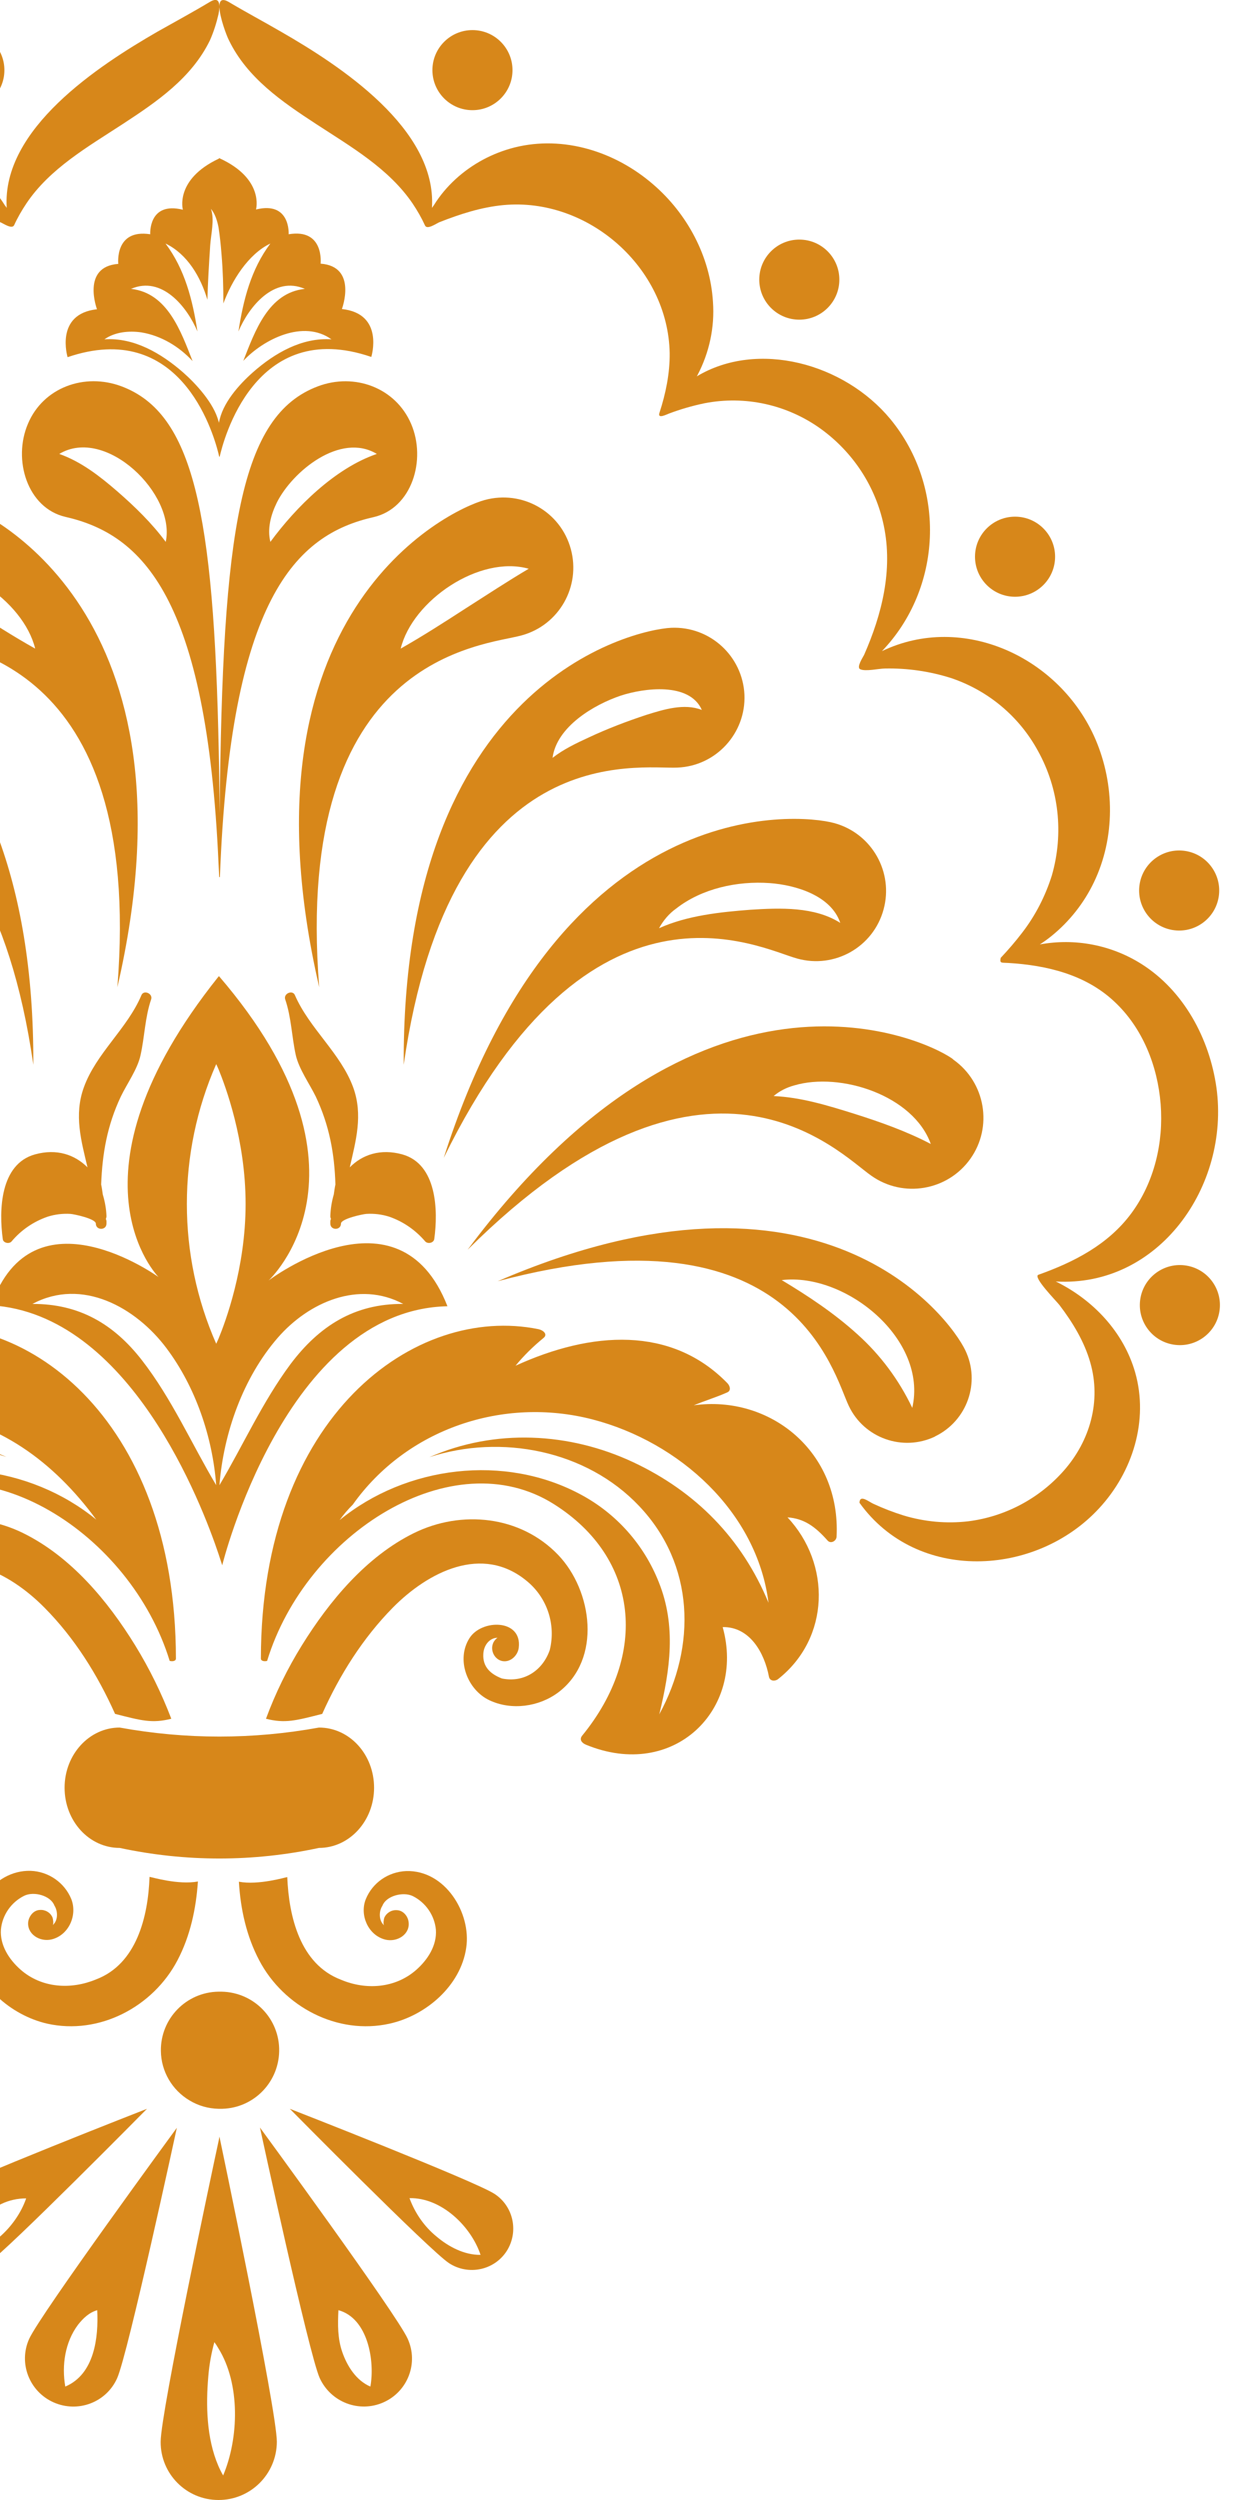 <?xml version="1.0" encoding="utf-8"?>
<!-- Generator: Adobe Illustrator 23.0.6, SVG Export Plug-In . SVG Version: 6.00 Build 0)  -->
<svg version="1.1" id="Layer_1" xmlns="http://www.w3.org/2000/svg" xmlns:xlink="http://www.w3.org/1999/xlink" x="0px" y="0px"
	 viewBox="0 0 540 1080" style="enable-background:new 0 0 540 1080;" xml:space="preserve">
<style type="text/css">
	.st0{clip-path:url(#SVGID_2_);}
	.st1{fill:#D7871A;}
</style>
<title>accent</title>
<g>
	<defs>
		<rect id="SVGID_1_" width="540" height="1080"/>
	</defs>
	<clipPath id="SVGID_2_">
		<use xlink:href="#SVGID_1_"  style="overflow:visible;"/>
	</clipPath>
	<g class="st0">
		<path class="st1" d="M165.7,1037.8c10.5-4.7,15.2-17,10.4-27.5c-4.7-10.5-63.8-91.2-63.8-91.2s21.1,97.7,25.8,108.2
			C142.9,1037.8,155.2,1042.5,165.7,1037.8z M146.2,998c12.8,3.5,15.8,22,13.8,33c-6.1-2.6-10-8.8-12.1-14.8S145.9,1004.2,146.2,998
			z"/>
		<path class="st1" d="M218.8,972.6c5.4-8.3,3.1-19.4-5.1-24.8c-8.3-5.5-88.5-36.8-88.5-36.8s60.5,61.3,68.8,66.7
			C202.3,983.1,213.4,980.8,218.8,972.6z M176.9,949.6c13.8-0.3,26.6,12.2,30.7,24.5c-7,0.1-13.8-3.5-19-7.9
			C183.3,961.9,179.3,956.1,176.9,949.6L176.9,949.6z"/>
		
			<ellipse transform="matrix(0.16 -0.987 0.987 0.16 48.08 826.011)" class="st1" cx="509.5" cy="384.8" rx="17.3" ry="17.3"/>
		<path class="st1" d="M241.1,671.7c-16.3-17-41.8-19.5-62.3-9.4s-36.5,29.3-48.4,48.5c-6.2,10-11.4,20.6-15.5,31.7
			c8.3,2.1,12.9,0.8,24.3-2.1c7.5-16.8,17.6-32.8,30.5-45.9c15.1-15.3,38.6-27.6,58-11.4c8.7,7.2,12.5,18.7,9.8,29.7
			c-3,8.7-11,14.3-20.7,12.3c-4.6-1.8-8.4-4.8-8-10.7c0.2-3.6,2.6-6.8,6.1-6.9c-0.8,0.6-1.5,1.4-1.9,2.4c-1.3,3.2,0.7,7.1,4.1,7.7
			s6.6-2.4,7-5.8c1.5-12.5-16.1-12.4-21.3-4.1c-5.9,9.3-0.9,22.3,8.6,26.8s21.4,2.9,29.8-3.4C260.1,716.8,255.9,687.1,241.1,671.7z"
			/>
		<path class="st1" d="M357.5,665.5c1.4,1.6,3.8,0.2,3.9-1.6c1.9-36.8-28.8-61.4-61.7-56.8c4.8-2,9.8-3.5,14.5-5.6
			c1.8-0.8,1.1-2.9,0-4c-24.2-24.8-58.7-22.5-91.5-7.5c3.6-4.4,7.7-8.4,12.1-12c2-1.6-0.2-3.4-2.2-3.8
			c-53.1-10.8-119.8,37.1-119.9,142.3c0,1.2,1.8,1.3,2.7,1c16.8-55.1,80.2-95.3,123.9-67.7c36.9,23.3,40.8,65,12.2,100
			c-1.3,1.6-0.3,3.1,1.6,3.9c38,15.7,69-15.3,59.1-50.8c11.6-0.2,18,10.9,20,21.5c0.4,1.9,2.6,2,3.9,1c22.6-17.8,22.9-49.9,4.1-69.9
			C347.3,656,352.1,659.4,357.5,665.5z M273.6,631.7c-27.7-13-59.8-14.6-88.1-2.2c31-10.1,67.8-3,90.6,21.1
			c24,25.3,24.8,60.5,8.7,90c4.7-19.3,7.4-38.2-0.2-57.1c-6.4-16.2-18.3-29.6-33.6-37.8c-32.9-17.8-75.6-12.5-104.3,11
			c1.7-2.4,3.6-4.6,5.7-6.7c23.3-32.8,65-46.8,103.6-36.8c37.3,9.7,71,39.8,76,79.2C320.5,664.6,300.6,644.4,273.6,631.7z"/>
		<path class="st1" d="M152.6,469.8c-5.4-14.8-18.9-25.4-25.2-39.9c-1-2.4-5-0.7-4.2,1.8c2.7,7.9,2.8,16.1,4.6,24.2
			c1.4,6,5.9,12.3,8.6,17.8c5.9,12.5,8.1,24.7,8.5,38c-0.3,1.4-0.5,2.9-0.7,4.3c-0.9,3.1-1.4,6.2-1.5,9.4c0,0.4,0.1,0.8,0.3,1.2
			c-0.2,0.3-0.3,0.7-0.3,1.1v0.9c0,3,4.6,3,4.6,0c0-2.1,9.4-4.1,11-4.2c3.3-0.2,6.6,0.2,9.8,1.2c6.1,2.1,11.4,5.8,15.6,10.7
			c1.1,1.2,3.6,0.7,3.9-1c1.7-12.3,1.2-32.4-13.8-36.6c-9.4-2.6-17.3,0.1-22.7,5.6C153.7,492.9,156.9,481.7,152.6,469.8z"/>
		<circle class="st1" cx="438.5" cy="240.5" r="17.3"/>
		<circle class="st1" cx="345.3" cy="120.8" r="17.3"/>
		<circle class="st1" cx="204.1" cy="30.3" r="17.3"/>
		<path class="st1" d="M168.4,874.2c15.6-3.5,30.6-16.3,33-32.7c2.3-15.2-9.2-33.7-25.9-33.2c-7.7,0.3-14.6,5-17.5,12.2
			c-2.7,6.8,1,15.5,8.4,17.4c5.2,1.3,10.9-2.3,10.1-7.7c-0.3-2.4-2.3-4.9-5-5c-2.4-0.2-4.6,1.2-5.5,3.3c-0.2,0.6-0.6,2.8,0,3.3
			c-2.4-2-2.4-6.1-0.8-8.5c1.6-4.3,8.9-6.2,13.1-4.2c5.6,2.8,9.4,8.3,10,14.5c0.5,6.8-3.5,13-8.5,17.4c-9.1,8-21.8,8.8-32.6,4.2
			c-17.5-6.7-22.4-27.1-23.1-44.3c-0.8,0.1-12.5,3.6-20.9,2c0.7,11.9,3.3,23.6,8.8,34C122.5,866.9,145.8,879.3,168.4,874.2z"/>
		<path class="st1" d="M209.4,216c-16.2,4.4-108.7,49.1-71.5,210.5c-11.4-143.7,71.3-147.5,87.4-152c16.2-4.4,25.7-21.1,21.3-37.3
			S225.6,211.6,209.4,216L209.4,216z M200.9,263c-9.1,5.9-18.3,11.8-27.8,17.2c5.1-20.8,34-40.5,55.3-34.5
			C219.1,251.2,210,257.2,200.9,263z"/>
		
			<ellipse transform="matrix(0.16 -0.987 0.987 0.16 -128.447 976.848)" class="st1" cx="509.9" cy="563.9" rx="17.3" ry="17.3"/>
		<path class="st1" d="M404,620.5c13.8-6.7,19.7-23.3,13-37.2c-6.6-13.9-62.3-90.1-202-29.8c127.9-34.1,145,40,151.7,53.9
			c6.6,13.9,23.3,19.8,37.2,13.2C403.9,620.5,404,620.5,404,620.5z M337.7,553c27.7-3.3,63.2,25.6,56.4,55.2
			c-5.7-12-13.7-22.8-23.6-31.7C360.5,567.4,349.2,559.9,337.7,553z"/>
		<path class="st1" d="M290,271.2C273.3,272,173.6,295.1,174.4,460C194.8,317.9,276,332.4,292.7,331.6c16.7-0.7,29.6-14.9,28.9-31.5
			C320.8,283.4,306.7,270.5,290,271.2z M279.3,308.8c-8.5,2.8-16.9,6-25,9.8c-5.4,2.5-10.9,5.1-15.6,8.8c1.8-13.5,17.9-23,29.5-26.9
			c9.8-3.2,29.6-6,35,6.2C295.6,303.7,286.7,306.5,279.3,308.8L279.3,308.8z"/>
		<path class="st1" d="M411.2,457.2c-14-9.6-109.1-51.7-209.2,82.7c103.4-102.9,160.5-41.6,174.4-32c13.8,9.8,33,6.5,42.8-7.3
			c9.8-13.8,6.5-33-7.3-42.8C411.7,457.6,411.5,457.4,411.2,457.2L411.2,457.2z M368.9,481.1c-11.2-3.5-22.9-7.1-34.7-7.6
			c2.6-2.2,5.6-3.7,8.9-4.6c20-5.9,51.5,4.3,59,25.3C391.6,488.7,380.3,484.7,368.9,481.1L368.9,481.1z"/>
		<path class="st1" d="M360.5,355.6c-16.2-4.5-118.6-13.2-168.8,144.6c63.4-129.5,136.5-90.5,152.7-86.1c16.2,4.5,32.9-5,37.3-21.2
			C386.1,376.8,376.7,360.1,360.5,355.6z M324.3,393c-13.1,1-27.5,2.5-39.6,8c1.8-3.3,4.3-6.3,7.4-8.5c11.1-8.7,26.5-12,40.4-11
			c11.1,0.8,26.5,5.3,30.5,17.2C351.9,391.6,337,392.2,324.3,393z"/>
		<path class="st1" d="M-5.2,977.7C3,972.3,63.5,911,63.5,911s-80.2,31.3-88.5,36.8c-8.3,5.4-10.6,16.6-5.1,24.8
			C-24.6,980.8-13.5,983.1-5.2,977.7z M0.6,952.1c3.3-1.6,7-2.4,10.7-2.4c-4.2,12.3-17,24.7-30.7,24.5
			C-15.9,964.4-8.7,956.5,0.6,952.1z"/>
		<path class="st1" d="M23.1,1037.8c10.5,4.7,22.8,0.1,27.5-10.4c0,0,0,0,0,0c4.7-10.5,25.8-108.2,25.8-108.2s-59.1,80.7-63.8,91.2
			C7.9,1020.8,12.6,1033.1,23.1,1037.8C23.1,1037.8,23.1,1037.8,23.1,1037.8z M33.7,1004.3c2.2-2.8,4.8-5.3,8.3-6.3
			c0.6,11.8-1.2,27.7-13.8,33C26.6,1021.8,28.1,1011.8,33.7,1004.3L33.7,1004.3z"/>
		<path class="st1" d="M94.4,1080c13.9,0,25.1-11.2,25.2-25.1c0-13.8-24.8-131.9-24.8-131.9l-0.3,1.6c-3,13.9-25,117.3-25.1,130.2
			C69.3,1068.7,80.5,1080,94.4,1080C94.4,1080,94.4,1080,94.4,1080z M90,1026.5c0.4-5,1.3-9.9,2.6-14.7c0.6,0.8,1.2,1.7,1.7,2.6l0,0
			c9.6,15.4,8.9,38.9,2.1,55c-0.8-1.4-1.5-2.8-2.1-4.2l0,0C89.2,1053.3,88.9,1039,90,1026.5z"/>
		<path class="st1" d="M-58,237.3c-4.4,16.2,5.1,32.9,21.3,37.3c16.2,4.4,98.9,8.2,87.4,151.9C88,265.1-4.5,220.4-20.7,216
			C-36.8,211.6-53.5,221.1-58,237.3z M15.2,280.2C5.7,274.9-3.5,269-12.7,263s-18.1-11.8-27.4-17.4
			C-18.8,239.7,10.1,259.4,15.2,280.2z"/>
		<path class="st1" d="M-132.8,300.1c-0.7,16.7,12.2,30.8,28.9,31.5c0,0,0,0,0,0c16.7,0.7,97.9-13.7,118.3,128.4
			C15.1,295-84.6,272-101.3,271.2C-118,270.5-132.1,283.4-132.8,300.1z M-77.9,301.2c10.9,4.1,25.8,13.4,27.4,26.1
			c-7.9-6.1-17.8-10-26.9-13.6s-18.9-7.6-28.9-8.3c-2.9-0.3-5.9,0.2-8.7,1.2C-109.2,293.8-87.9,297.5-77.9,301.2z"/>
		<path class="st1" d="M20.3,874.2c22.6,5.1,45.9-7.3,56.4-27.4c5.5-10.5,8-22.2,8.8-34c-8.4,1.6-20-1.9-20.9-2
			c-0.6,17.2-5.6,37.7-23.1,44.3c-10.8,4.5-23.5,3.8-32.6-4.2c-5-4.4-9-10.6-8.5-17.4c0.6-6.2,4.4-11.7,10-14.5
			c4.2-2.1,11.5-0.1,13.1,4.2c1.6,2.5,1.6,6.6-0.8,8.5c0.6-0.5,0.2-2.7,0-3.3c-0.9-2.2-3.2-3.5-5.5-3.3c-2.7,0.1-4.6,2.6-5,5
			c-0.7,5.4,5,9,10.2,7.7c7.4-1.9,11.1-10.5,8.4-17.4c-2.9-7.1-9.8-11.9-17.5-12.2c-16.7-0.5-28.2,18.1-25.9,33.2
			C-10.3,857.8,4.8,870.6,20.3,874.2z"/>
		<path class="st1" d="M94.4,671.3c1,3.1,1.6,4.9,1.6,4.9s27.2-110.4,97.3-111.9c-21-53.9-77.3-11.1-77.3-11.1s51.3-46.9-21.4-131.5
			c-0.1,0.1-0.2,0.2-0.3,0.3c-69,86.4-25.8,129.7-25.8,129.7s-54.3-39.4-72.3,12.2C56.1,567.6,87.3,650.2,94.4,671.3z M120,577.9
			c13.3-15.3,34.9-24.9,54.2-14.6c-21-0.2-36.3,9.5-48.7,26c-12.1,16.3-20.4,34.9-30.7,52.3C96.6,619,105,595.2,120,577.9z
			 M93.4,459.7c0,0,0.4,0.8,1,2.2l0,0c2.9,7.1,11.7,30.4,11.7,58.2s-8.8,51.2-11.7,58.2l0,0c-0.6,1.4-1,2.2-1,2.2
			C76.5,542.1,76.5,498.2,93.4,459.7L93.4,459.7z M71.9,582.4c12.6,16.8,19.9,38.3,21.5,59.2c-10.7-18-19.2-37.4-32.1-54
			c-12.2-15.7-27.2-24.4-47.3-24.3C35.5,551.8,58.7,564.8,71.9,582.4z"/>
		<path class="st1" d="M29.2,154.3c48.1-16.4,62.6,31.3,65.2,41.7c0.1,0.5,0.2,1,0.3,1.3h0.2c1.5-6.6,15-60.4,65.5-43.1
			c0,0,5.8-18.7-12.7-20.7c0,0,6.9-18.4-9.2-19.6c0,0,1.7-15.3-13.8-12.7c0,0,0.9-14.4-14.1-10.7c0,0,3.7-13.2-15.7-22.1v-0.1h-0.1
			h-0.1v0.1l-0.3,0.2c-19,9-15.4,22-15.4,22c-15-3.7-14.1,10.6-14.1,10.6C49.4,98.8,51.1,114,51.1,114c-16.1,1.2-9.2,19.6-9.2,19.6
			C23.5,135.6,29.2,154.3,29.2,154.3z M61.1,143.6c8.5,1.4,16.3,6.1,22.1,12.4c-5-12.7-10.8-29.5-26.6-31.2
			c13.3-5.8,24.2,7.7,28.7,18.4c-2.1-13.6-5.4-26.8-13.8-38c9.5,4.6,15.2,14.5,18.1,24.3c0.2-7.8,0.7-15.6,1.2-23.4
			c0.3-4.8,2-11.3,0.3-15.9c1.7,2,2.7,4.9,3.3,8l0,0c0.6,3.9,1,7.8,1.3,11.7c0.6,7,0.8,14.1,0.8,21.2c3.6-9.8,10.7-21.3,20.3-25.9
			c-8.4,11.2-11.7,24.4-13.8,38c4.5-10.7,15.4-24.2,28.7-18.4c-15.8,1.6-21.6,18.4-26.6,31.1c8.8-9.4,26-18,38.1-9.3
			c-12.8-0.9-24.6,6-33.9,14.2c-6,5.3-13.4,13.5-14.7,21.9c0-0.2-0.1-0.5-0.2-0.7l0,0c-2-7.8-9.7-16.2-15.4-21.2
			c-9.3-8.1-21.1-15.1-33.9-14.2C49.6,143.4,55.7,142.8,61.1,143.6z"/>
		<path class="st1" d="M51.7,746.3c-13.1,0-23.8,11.6-23.8,26s10.6,26,23.8,26c28.4,6.1,57.7,6.1,86.1,0c13.1,0,23.8-11.6,23.8-26
			s-10.6-26-23.8-26C109.3,751.5,80.2,751.5,51.7,746.3z"/>
		<path class="st1" d="M15.1,498.7C0,502.9-0.5,522.9,1.2,535.3c0.2,1.7,2.8,2.2,3.8,1c4.1-4.9,9.5-8.6,15.6-10.7
			c3.2-1,6.5-1.4,9.8-1.2c1.6,0.1,11,2.1,11,4.2c0,3,4.6,3,4.6,0v-0.9c0-0.4-0.1-0.8-0.3-1.1c0.2-0.4,0.3-0.8,0.3-1.2
			c-0.1-3.2-0.7-6.4-1.6-9.4c-0.2-1.4-0.4-2.9-0.7-4.3c0.5-13.4,2.6-25.5,8.5-38c2.7-5.6,7.2-11.8,8.5-17.8c1.8-8,1.9-16.3,4.6-24.2
			c0.8-2.5-3.2-4.2-4.2-1.8C55,444.4,41.5,455,36.2,469.8c-4.3,11.9-1.1,23.1,1.6,34.5C32.3,498.8,24.5,496.1,15.1,498.7z"/>
		<path class="st1" d="M81.9,907.4c3.8,2.3,8.1,3.5,12.5,3.6h0.4c14,0.3,25.5-10.8,25.8-24.8s-10.8-25.5-24.8-25.8c-0.3,0-0.7,0-1,0
			h-0.4c-14,0.2-25.1,11.7-24.9,25.6C69.6,894.8,74.3,902.9,81.9,907.4L81.9,907.4z"/>
		<path class="st1" d="M12.1,183c-6.7,15.6-0.3,36.5,16.2,40.3c33.2,7.6,61,34.6,66.1,149.7c0.1,1.9,0.2,3.9,0.3,5.9h0.3
			c4.5-120,32.6-147.9,66.4-155.5c16.5-3.8,22.9-24.7,16.2-40.3s-24.4-22.2-40.3-16.2c-33.4,12.6-41.3,61.2-42.4,184.5
			c-0.1-9.4-0.2-18.3-0.4-26.8c-2.1-103.6-11.1-146.1-42-157.7C36.5,160.9,18.7,167.4,12.1,183z M119.6,217.1
			c6.7-13.4,27.4-30.5,43.2-21c-18,6.1-35,23-46,38C115.4,228.4,117,222.4,119.6,217.1L119.6,217.1z M71.6,234.1
			c-6-8.1-13.4-15.3-21-21.9c-7.5-6.5-15.6-12.8-25-16.1C45.8,184,76,213.6,71.6,234.1L71.6,234.1z"/>
		<path class="st1" d="M-64.4,753.7c1.9-0.8,3-2.3,1.6-3.9c-28.6-35-24.7-76.7,12.2-100c43.7-27.7,107,12.6,123.9,67.7
			c1,0.3,2.7,0.2,2.7-1c-0.1-105.1-66.8-153-119.9-142.2c-2,0.4-4.2,2.3-2.2,3.8c4.5,3.5,8.5,7.5,12.1,11.9
			c-32.8-15.1-67.3-17.4-91.4,7.5c-1.1,1.1-1.8,3.2,0,4c4.8,2.1,9.8,3.6,14.6,5.6c-33-4.5-63.6,20-61.7,56.8
			c0.1,1.8,2.5,3.3,3.9,1.6c5.3-6.2,10.1-9.5,17.2-10.1c-18.8,20-18.5,52.1,4.1,69.9c1.2,1,3.5,0.9,3.8-1c2-10.6,8.5-21.6,20-21.5
			C-133.5,738.4-102.4,769.4-64.4,753.7z M-143.7,692.2c2.6-20.1,12.1-37.2,26.5-51.2c22.4-21.5,53.6-33.9,84.8-30.8
			c31.4,3.1,55.8,21.5,74,46.3C13,633-29.7,627.8-62.6,645.6c-15.3,8.2-27.2,21.6-33.6,37.8c-7.5,19-4.9,37.8-0.2,57.1
			c-8.2-15-13.5-32.1-10.9-49.3c2.3-16,9.7-30.8,21-42.2c22.9-22.9,58.8-29.5,89.1-19.6c-28.3-12.4-60.4-10.8-88.1,2.2
			C-112.4,644.4-132.2,664.6-143.7,692.2L-143.7,692.2z"/>
		<path class="st1" d="M-52.4,731.1c8.3,6.3,20.3,8,29.8,3.4s14.5-17.5,8.6-26.8c-5.2-8.3-22.8-8.4-21.3,4.1c0.4,3.4,3.5,6.3,7,5.8
			s5.3-4.5,4.1-7.7c-0.4-1-1-1.8-1.9-2.4c3.6,0.1,5.9,3.3,6.1,6.9c0.4,5.9-3.4,8.9-8,10.7c-9.6,2-17.7-3.5-20.6-12.3
			c-2.8-11,1-22.5,9.8-29.7c19.4-16.2,42.9-3.9,58,11.4c13,13.1,23,29.1,30.5,45.9c11.4,2.9,16,4.2,24.3,2.1
			c-4.2-11-9.4-21.6-15.6-31.7c-11.9-19.3-27.7-38.3-48.4-48.5s-46.1-7.6-62.3,9.4C-67.1,687.1-71.3,716.8-52.4,731.1z"/>
		<circle class="st1" cx="-15.4" cy="30.3" r="17.3"/>
		<path class="st1" d="M-283.9,319.5c-8.3,19.5-8.5,42.4,0.7,61.6c4.3,9,10.6,17,18.4,23.3c1.6,1.3,3.3,2.5,5,3.6
			c-15.2-2.8-30.9,0.2-44,8.5c-18.4,11.6-29.4,32.1-32.3,53.3c-5.9,42.6,25,86.4,69.4,83.8c-16.1,7.9-29.3,21.9-34.3,39.3
			c-5.9,20.8,1.1,43,15.5,58.6c27.5,29.7,78.9,32.3,103.7-2.4c-0.1-3.7-3.8-0.6-5.9,0.4c-4.3,2-8.7,3.7-13.2,5.1
			c-9,2.8-18.5,3.6-27.9,2.5c-15.9-2-30.6-9.8-41.2-21.8c-11.3-12.9-16.2-30.1-11.4-46.8c2.6-9.1,7.5-17.3,13.3-24.8
			c1.3-1.7,11.7-12.2,9.1-13.1c-15.4-5.5-30.1-13.1-40.1-26.5s-14-30.6-12.7-47.2s7.8-33,20.1-44.4c12.4-11.7,29.2-15.7,45.7-16.6
			c3-0.2,3.7,0.3,3.3-2.2c-3.3-3.5-6.4-7.1-9.3-10.9c-5.7-7.4-10-15.8-12.8-24.7c-5.2-18-3.1-37.3,6-53.8
			c8.1-14.9,21.6-26.1,37.6-31.5c9.2-2.9,18.9-4.3,28.6-4.1c2.6,0,8.4,1.4,10.7,0.3c1.8-0.8-1.4-5.6-1.7-6.2
			c-7.7-17.6-12.5-36.7-8.5-55.8c3.6-16.9,13.3-31.8,27.4-41.9c14.5-10.4,32.6-14.4,50.1-11c5.3,1.1,10.4,2.6,15.4,4.5
			c0.9,0.3,5,2.5,4-0.4c-2.7-8.4-4.6-17-4.4-25.8c0.7-36.9,35.2-67.3,71.8-63.9c9.6,0.9,18.8,4,27.7,7.4c1.4,0.5,5.2,3.3,6.2,1.4
			c1.5-3.3,3.3-6.4,5.3-9.4C21.5,72.8,38,63.4,53,53.6c14.7-9.6,29.8-19.9,37.7-36.2c1.6-3.6,2.8-7.4,3.7-11.3c0.2-1,0.3-2,0.4-3
			c0.1,4.4,3.1,12.4,4.1,14.3c7.9,16.3,23,26.6,37.7,36.2c15,9.8,31.4,19.2,41.7,34.4c2,3,3.8,6.1,5.3,9.4c0.9,2,4.8-0.8,6.2-1.4
			c8.9-3.5,18.1-6.5,27.7-7.4c36.6-3.4,71.1,27,71.8,63.9c0.1,8.8-1.7,17.5-4.4,25.8c-1,2.9,3.1,0.7,4,0.4c5-1.9,10.2-3.4,15.5-4.5
			c17.5-3.4,35.6,0.6,50.1,11c14,10.1,23.8,25,27.3,41.9c4,19.1-0.8,38.3-8.5,55.8c-0.3,0.7-3.5,5.4-1.7,6.2
			c2.3,1.1,8.1-0.3,10.7-0.3c9.7-0.2,19.3,1.2,28.5,4.1c16.1,5.4,29.5,16.6,37.6,31.5c9.1,16.4,11.2,35.7,6,53.8
			c-2.8,8.9-7.1,17.3-12.8,24.7c-2.9,3.8-6,7.4-9.3,10.9c-0.5,2.5,0.3,2,3.3,2.2c16.6,1,33.3,5,45.7,16.6
			c12.3,11.4,18.8,27.9,20.1,44.4s-2.7,33.7-12.7,47.2c-10,13.5-24.7,21-40.1,26.5c-2.6,0.9,7.8,11.4,9.1,13.1
			c5.7,7.5,10.7,15.7,13.3,24.8c4.8,16.7-0.1,33.9-11.5,46.8c-10.6,12-25.3,19.8-41.2,21.8c-9.4,1.1-18.9,0.2-27.9-2.5
			c-4.5-1.4-8.9-3.1-13.2-5.1c-2.1-1-5.8-4.1-5.9-0.4c24.8,34.6,76.2,32.1,103.6,2.3c14.4-15.6,21.4-37.8,15.5-58.6
			c-5-17.5-18.2-31.4-34.3-39.3c44.4,2.6,75.3-41.1,69.4-83.8c-3-21.1-14-41.7-32.3-53.3c-13.1-8.3-28.8-11.3-44-8.5
			c1.7-1.1,3.4-2.3,5-3.6c7.8-6.3,14.1-14.3,18.4-23.3c9.2-19.2,9-42.1,0.7-61.6c-15.3-35.7-57.4-55-92.3-38.2
			c25.9-27,28.1-70.6,3.6-100.3c-20-24.1-57.3-34.2-83.6-18.4c0.1-0.2,0.2-0.3,0.3-0.5c5.1-9.7,7.5-20.7,6.7-31.7
			c-1.2-19.6-11.1-38.1-25.9-50.8c-16.3-14.1-38.6-21.2-59.8-15.9c-9.5,2.4-18.3,7.1-25.5,13.7c-3.6,3.3-6.8,7.1-9.4,11.3
			c-0.2,0.3-0.5,0.7-0.8,1.1c2.2-34.2-39.8-61.5-65.2-76.1C114,9.4,106.3,5.3,98.9,0.9C95.7-1,94.7,0.4,94.8,3
			c0-0.7-0.1-1.5-0.4-2.2c-0.5-1-1.7-1.2-3.7,0C83.2,5.3,75.6,9.4,68,13.7C42.7,28.3,0.7,55.6,2.9,89.8c-0.3-0.5-0.6-0.8-0.8-1.1
			c-2.6-4.2-5.8-7.9-9.4-11.3c-7.2-6.6-16-11.3-25.5-13.7c-21.2-5.3-43.5,1.8-59.8,15.9c-14.7,12.8-24.7,31.3-25.9,50.8
			c-0.8,11,1.5,22,6.7,31.8c0.1,0.2,0.2,0.3,0.3,0.5c-26.4-15.8-63.7-5.8-83.6,18.4c-24.5,29.6-22.3,73.2,3.6,100.2
			C-226.5,264.5-268.6,283.8-283.9,319.5z"/>
	</g>
</g>
</svg>
